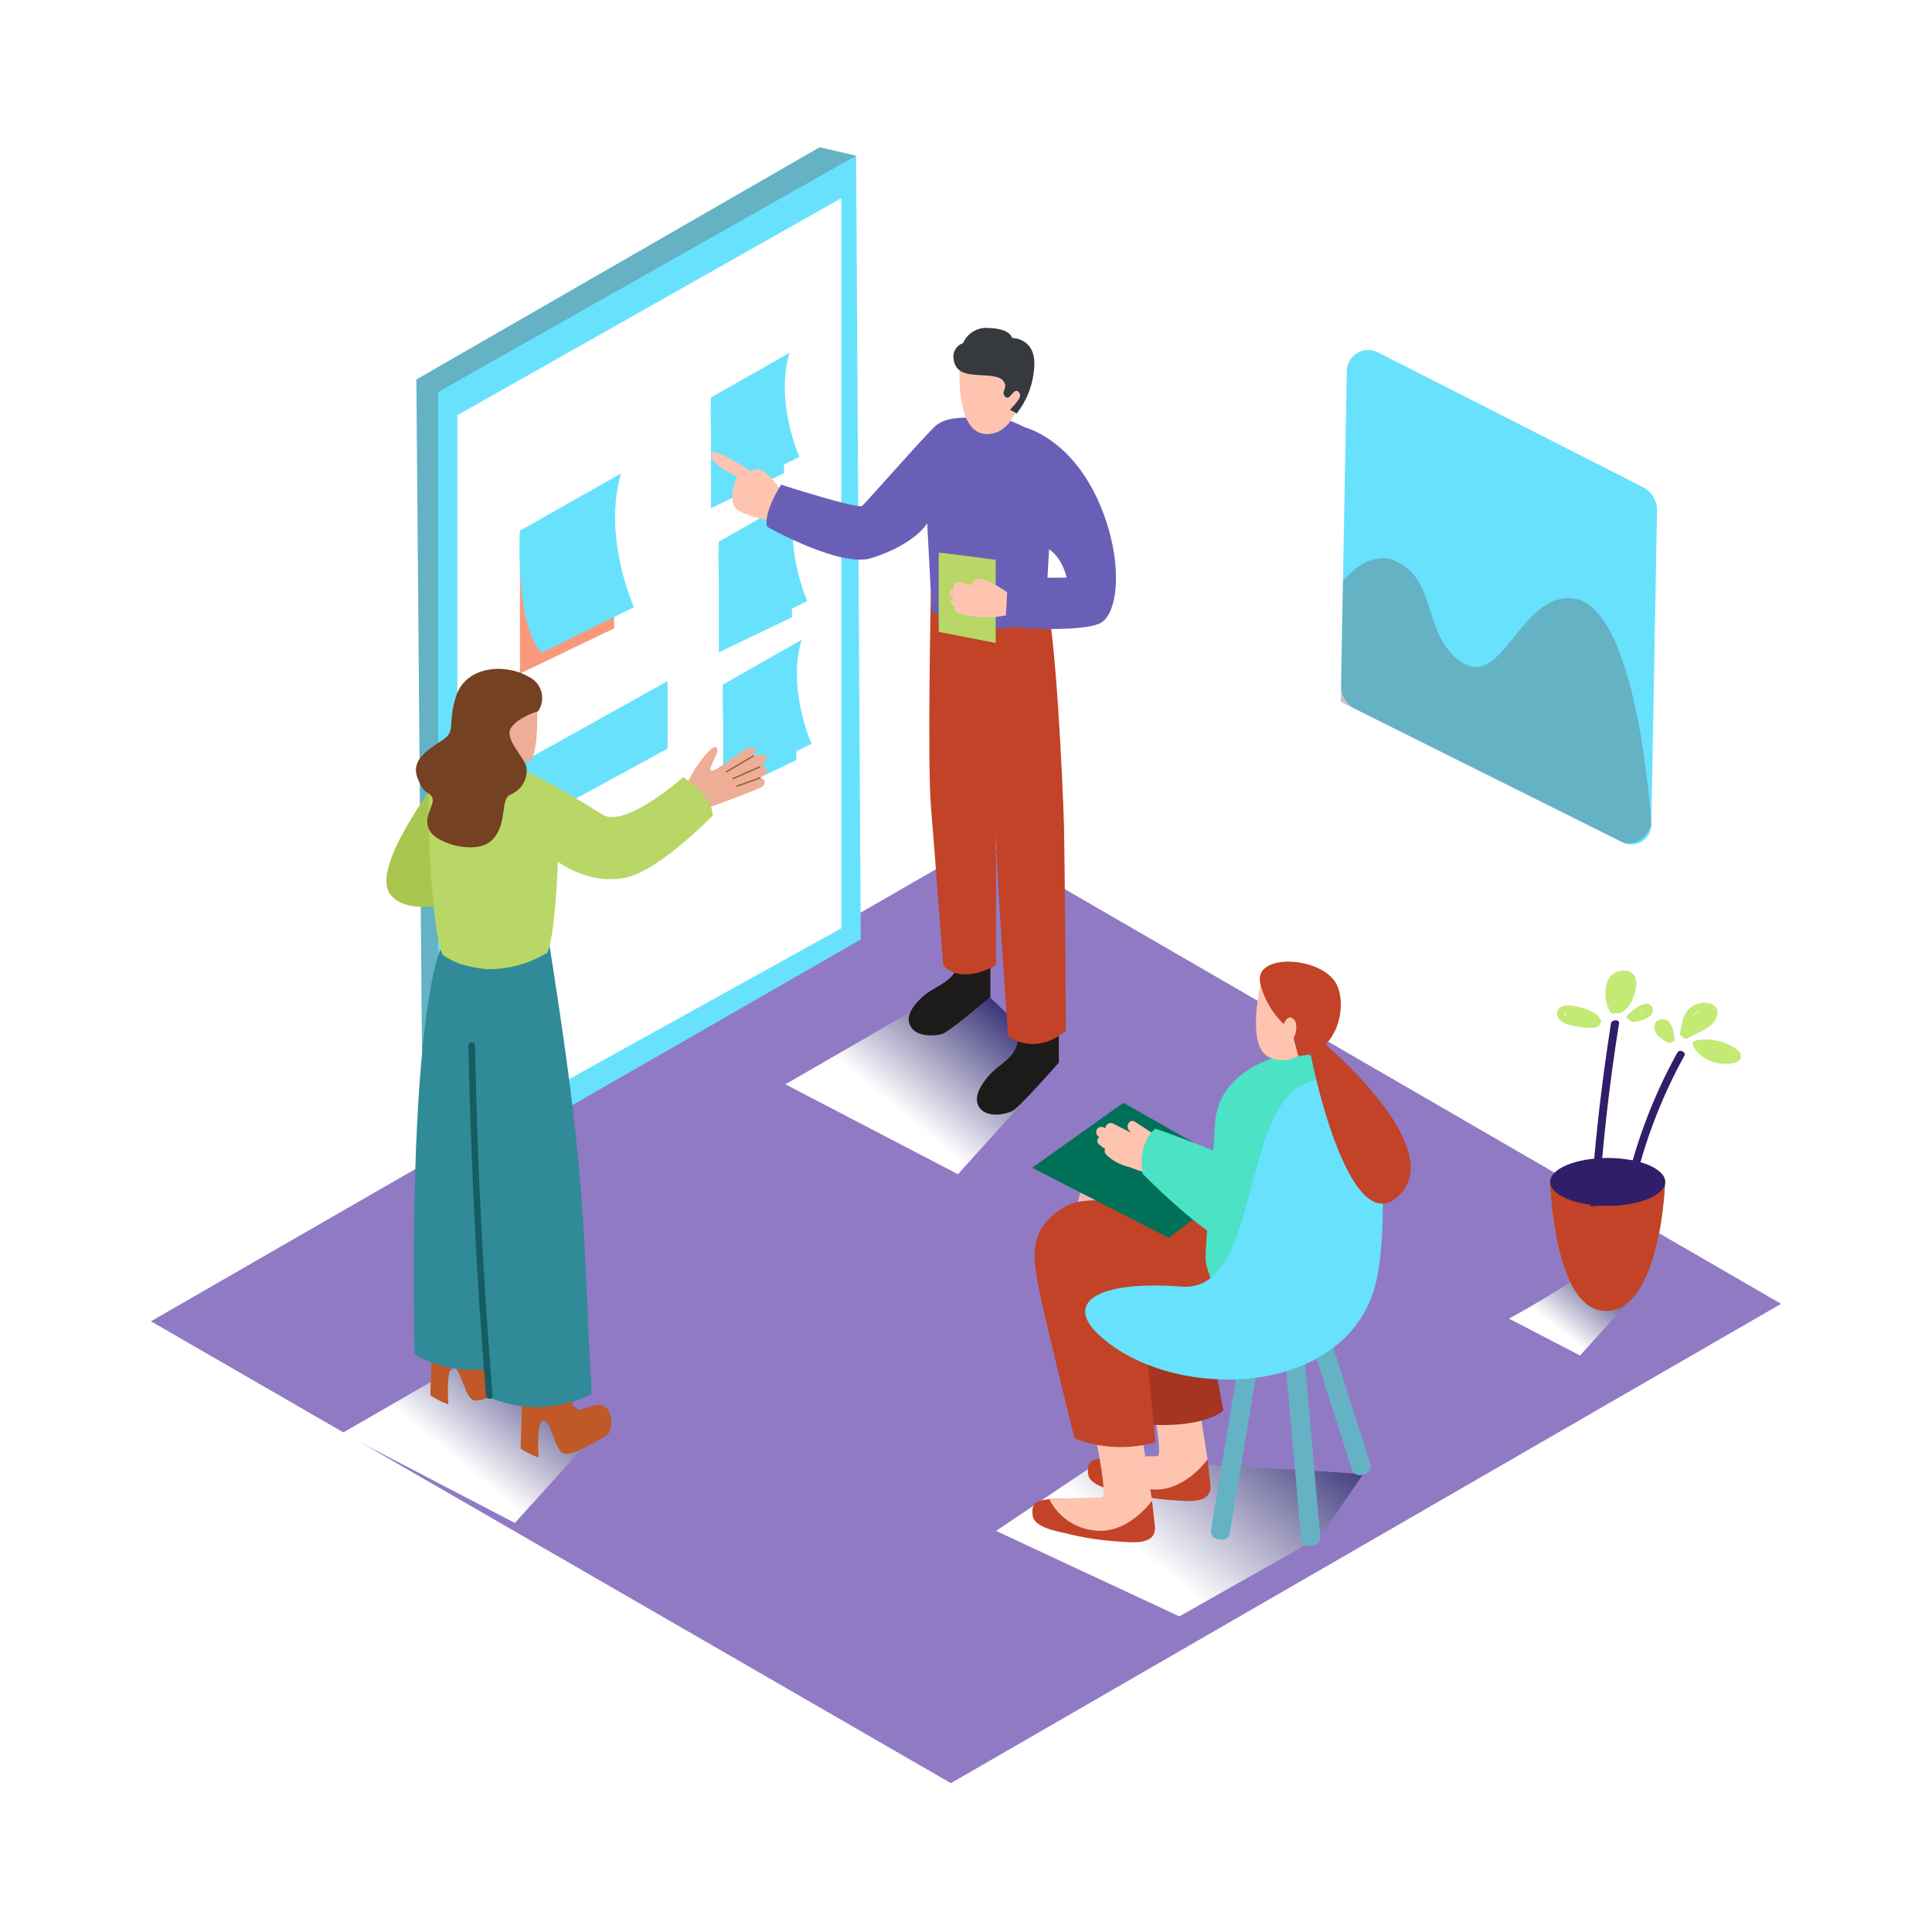 <svg width="223" height="223" viewBox="0 0 223 223" fill="none" xmlns="http://www.w3.org/2000/svg">
<g filter="url(#filter0_d_123_747)">
<path d="M17.42 145.509L109.754 198.82L205.58 143.494L113.501 90.183L17.42 145.509Z" fill="#907AC4"/>
<path d="M59.325 149.009C59.148 148.834 59.016 148.618 58.942 148.381C58.867 148.143 58.853 147.891 58.899 147.646L58.608 147.384L39.515 158.406L59.431 168.783L69.709 157.427C65.635 155.475 62.434 152.274 59.325 149.009Z" fill="url(#paint0_linear_123_747)"/>
<path d="M127.514 161.273L114.973 169.705L136.124 179.571L152.385 170.38L157.303 163.204C156.835 162.934 127.976 161.557 127.514 161.273Z" fill="url(#paint1_linear_123_747)"/>
<path d="M111.896 105.883L90.653 118.155L110.569 128.532L122.217 115.649" fill="url(#paint2_linear_123_747)"/>
<path d="M98.816 10.972L94.607 10L48.06 36.808L48.827 128.482L50.573 129.454" fill="#68E1FD"/>
<path opacity="0.36" d="M98.816 10.972L94.607 10L48.06 36.808L48.827 128.482L50.573 129.454" fill="#606060"/>
<path d="M98.818 10.971L99.35 101.438L50.575 129.453V38.247L98.818 10.971Z" fill="#68E1FD"/>
<path d="M97.099 15.877V100.155L52.788 124.699V40.925L97.099 15.877Z" fill="white"/>
<path d="M82.065 38.873V51.649L90.504 47.603V36.808" fill="#68E1FD"/>
<path d="M91.134 33.72L82.064 38.873C82.064 38.873 81.595 47.39 84.015 49.803L92.27 45.736C92.27 45.736 89.424 39.412 91.134 33.72Z" fill="#68E1FD"/>
<path d="M60.013 54.289V70.749L70.886 65.532V51.621" fill="#F8997C"/>
<path d="M71.695 47.646L60.012 54.254C60.012 54.254 59.416 65.22 62.532 68.336L73.178 63.084C73.178 63.084 69.495 54.964 71.695 47.646Z" fill="#68E1FD"/>
<path d="M82.974 55.518V68.294L91.413 64.248V53.453" fill="#68E1FD"/>
<path d="M92.044 50.365L82.973 55.518C82.973 55.518 82.505 64.035 84.925 66.448L93.18 62.374C93.18 62.374 90.334 56.057 92.044 50.365Z" fill="#68E1FD"/>
<path d="M83.466 72.005V84.781L91.905 80.735V69.94" fill="#68E1FD"/>
<path d="M92.528 66.852L83.465 71.998C83.465 71.998 82.996 80.515 85.416 82.928L93.671 78.854C93.671 78.854 90.825 72.544 92.528 66.852Z" fill="#68E1FD"/>
<path d="M77.057 71.615L59.433 81.438V89.011L77.057 79.408V71.615Z" fill="#68E1FD"/>
<path d="M114.317 103.42L110.648 102.873C110.747 103.368 110.728 103.879 110.592 104.365C110.456 104.851 110.208 105.298 109.867 105.67C108.966 106.642 107.603 107.09 106.616 107.941C105.814 108.651 104.601 109.9 104.948 111.1C105.417 112.725 107.837 112.661 108.81 112.313C109.519 112.065 112.557 109.545 114.31 108.055L114.317 103.42Z" fill="#1C1B19"/>
<path d="M122.215 111.603H117.332C117.503 112.078 117.559 112.587 117.496 113.088C117.433 113.588 117.253 114.067 116.97 114.485C116.218 115.578 114.94 116.189 114.088 117.204C113.379 118.034 112.385 119.432 112.903 120.575C113.613 122.115 115.991 121.696 116.899 121.207C117.609 120.816 120.867 117.175 122.215 115.642V111.603Z" fill="#1C1B19"/>
<path d="M86.936 47.582C86.936 47.582 82.607 44.63 82.131 45.283C81.421 46.298 85.091 48.015 85.091 48.015C85.091 48.015 84.019 50.258 84.786 51.5C85.552 52.742 90.698 53.402 90.698 53.402L91.891 50.819C91.24 50.653 90.656 50.288 90.223 49.776C89.939 49.25 88.597 47.384 87.646 47.171C86.695 46.958 85.212 48.391 85.687 49.201C86.163 50.01 87.447 48.98 87.447 48.98" fill="#FFC4B0"/>
<path d="M107.449 61.267C107.449 61.267 107.03 80.92 107.449 86.009C107.867 91.098 108.868 104.414 108.868 104.414C108.868 104.414 110.543 106.798 114.958 104.414V62.7L107.449 61.267Z" fill="#C24327"/>
<path d="M113.566 62.623C113.566 62.623 115.056 93.029 115.461 99.219C115.887 105.685 116.355 112.605 116.355 112.605C116.355 112.605 119.407 115.004 123.027 111.973C123.027 111.973 122.906 91.39 122.8 87.99C122.658 83.199 121.834 65.391 120.67 61.927" fill="#C24327"/>
<path d="M107.023 53.402L107.555 63.602C112.367 66.135 115.746 66.057 120.636 64.404L121.679 46.049C121.679 46.049 122.787 43.863 115.753 41.23H112.154C112.154 41.23 109.315 40.967 108.009 42.138C106.703 43.309 99.975 51.017 99.492 51.401C99.009 51.784 90.159 48.945 90.159 48.945C90.159 48.945 88.086 52.118 88.54 53.8C88.54 53.8 97.008 58.591 100.606 57.413C105.674 55.801 107.023 53.402 107.023 53.402Z" fill="#6A5FB7"/>
<path d="M110.785 35.254C110.785 35.254 110.203 42.912 113.766 43.097C116.413 43.232 117.421 40.258 117.542 39.598C117.542 39.598 118.33 34.352 114.582 34.09C110.834 33.827 110.785 35.254 110.785 35.254Z" fill="#FFC4B0"/>
<path d="M116.844 32.01C116.73 31.896 116.631 30.966 114.175 30.86C113.552 30.791 112.923 30.923 112.38 31.237C111.837 31.551 111.409 32.031 111.159 32.606C110.807 32.723 110.505 32.956 110.303 33.266C110.1 33.577 110.009 33.947 110.044 34.316C110.193 35.502 110.754 36.098 112.386 36.247C114.019 36.396 115.396 36.282 115.879 37.063C116.361 37.844 115.467 38.199 116.028 38.781C116.588 39.363 117.035 37.546 117.61 38.291C118.185 39.036 116.326 40.285 116.659 40.364C116.908 40.443 117.135 40.577 117.326 40.754C118.535 39.227 119.248 37.367 119.371 35.424C119.662 32.01 116.844 32.01 116.844 32.01Z" fill="#36393E"/>
<path d="M118.377 42.359C118.377 42.359 123.253 43.544 126.49 50.223C129.726 56.902 129.329 64 126.831 65.008C124.332 66.016 115.893 65.554 115.758 65.008C115.623 64.461 114.942 59.94 115.758 59.805C116.574 59.67 123.118 59.67 123.118 59.67C123.118 59.67 122.508 56.632 120.152 55.958" fill="#6A5FB7"/>
<path d="M108.355 65.937C108.355 65.937 108.319 56.873 108.355 56.802C108.39 56.731 114.927 57.619 114.927 57.619V67.215L108.355 65.937Z" fill="#B8D766"/>
<path d="M116.246 61.352C116.246 61.352 113.79 59.663 112.967 59.805C112.143 59.947 112.186 60.571 112.186 60.571C112.186 60.571 110.483 59.982 110.213 60.301C110.136 60.388 110.085 60.495 110.066 60.609C110.047 60.723 110.061 60.841 110.106 60.947C110.106 60.947 109.624 61.096 109.595 61.345C109.567 61.593 109.702 61.834 110.135 61.941C110.135 61.941 109.574 62.324 109.801 62.651C109.914 62.811 110.065 62.941 110.241 63.027C110.197 63.145 110.191 63.274 110.226 63.396C110.26 63.517 110.333 63.624 110.433 63.701C112.266 64.297 114.222 64.41 116.111 64.028L116.246 61.352Z" fill="#FFC4B0"/>
<path d="M79.014 83.915C79.014 83.915 79.937 82.19 80.257 81.693C80.576 81.197 81.939 79.28 82.499 79.245C83.536 79.181 81.633 81.658 82.059 81.942C82.485 82.226 85.658 79.55 86.318 79.358C87.801 78.939 86.964 80.231 86.964 80.231C86.964 80.231 88.22 79.912 88.469 80.345C88.717 80.778 87.723 81.48 87.723 81.48C87.723 81.48 88.433 81.211 88.49 81.842C88.547 82.474 87.73 82.765 87.73 82.765C87.73 82.765 88.639 82.992 88.092 83.716C87.816 84.085 81.868 86.129 81.272 86.449C80.675 86.768 79.014 83.915 79.014 83.915Z" fill="#EEAD97"/>
<path d="M87 80.231L83.791 82.126" stroke="#8C6239" stroke-width="0.159" stroke-miterlimit="10"/>
<path d="M87.75 81.488L84.549 82.901" stroke="#8C6239" stroke-width="0.159" stroke-miterlimit="10"/>
<path d="M87.765 82.773L84.997 83.767" stroke="#8C6239" stroke-width="0.159" stroke-miterlimit="10"/>
<path d="M59.409 149.214C58.409 148.568 57.039 149.682 56.18 149.583C55.321 149.484 54.995 144.721 54.995 144.721L49.969 144.565L49.671 154.048C50.318 154.487 51.02 154.841 51.758 155.098C51.758 155.098 51.425 150.754 52.333 150.839C53.242 150.925 53.589 154.282 54.675 154.622C55.761 154.963 59.133 152.827 59.693 152.443C60.254 152.06 60.41 149.86 59.409 149.214Z" fill="#C15827"/>
<path d="M69.823 155.36C68.822 154.714 67.452 155.829 66.593 155.729C65.734 155.63 65.408 150.867 65.408 150.867L60.39 150.711L60.092 160.194C60.739 160.631 61.441 160.982 62.178 161.237C62.178 161.237 61.845 156.893 62.753 156.979C63.662 157.064 64.01 160.421 65.096 160.762C66.182 161.102 69.553 158.966 70.114 158.583C70.674 158.199 70.823 156.013 69.823 155.36Z" fill="#C15827"/>
<path d="M50.902 102.426C50.902 102.426 47.155 109.524 47.85 149.321C47.85 149.321 52.002 152.16 58.539 150.691C58.539 150.691 58.774 104.321 58.114 102.646C57.453 100.971 50.902 102.426 50.902 102.426Z" fill="#318A98"/>
<path d="M63.351 101.589C64.77 110.78 66.19 119.972 66.956 129.27C67.623 137.162 67.794 145.105 68.248 153.018L68.298 153.884C66.422 154.836 64.356 155.354 62.253 155.401C60.15 155.448 58.063 155.021 56.146 154.154C56.146 154.154 54.372 115.536 54.535 110.255C54.699 104.974 54.968 98.849 57.907 98.018C60.845 97.188 63.351 101.589 63.351 101.589Z" fill="#318A98"/>
<path d="M50.575 82.928C50.575 82.928 43.03 92.674 44.897 95.988C46.764 99.303 54.585 96.698 54.585 96.698" fill="#A8C64E"/>
<path d="M78.85 82.709C78.85 82.709 72.157 88.678 69.524 87.017C60.034 81.026 58.011 81.062 58.011 81.062C58.011 81.062 50.913 78.776 49.891 81.829C48.869 84.88 49.977 101.88 51.126 103.235L51.19 103.292C51.768 103.668 52.384 103.982 53.029 104.229C54.022 104.534 55.041 104.745 56.073 104.861C58.587 104.928 61.065 104.262 63.207 102.944C64.136 100.552 64.392 92.461 64.392 92.461C64.392 92.461 68.196 95.357 72.526 94.221C76.373 93.213 82.285 87.123 82.285 87.123C82.129 84.689 78.85 82.709 78.85 82.709Z" fill="#B8D766"/>
<path d="M61.999 74.384C61.999 74.384 62.24 80.772 60.969 80.885C59.699 80.999 57.257 80.346 57.264 79.09C57.272 77.833 57.264 74.959 58.421 74.554C59.578 74.15 61.41 73.234 61.999 74.384Z" fill="#EEAD97"/>
<path d="M62.115 75.093C62.336 74.766 62.484 74.396 62.548 74.007C62.611 73.618 62.589 73.219 62.483 72.84C62.377 72.46 62.19 72.108 61.933 71.808C61.677 71.508 61.359 71.268 61 71.104C58.282 69.528 53.739 69.862 52.632 73.389C51.589 76.711 52.703 77.314 51.099 78.407C49.495 79.5 47.373 80.65 48.189 82.794C49.005 84.937 49.502 84.213 49.892 85.065C50.283 85.917 48.672 87.343 49.616 88.912C50.56 90.481 55.18 91.751 56.905 89.856C58.63 87.961 57.672 85.228 58.942 84.71C59.557 84.459 60.07 84.01 60.401 83.434C60.731 82.858 60.86 82.188 60.766 81.53C60.489 80.338 58.097 78.216 59.027 76.952C59.957 75.689 62.115 75.093 62.115 75.093Z" fill="#744122"/>
<path d="M54.833 113.697C54.833 113.215 54.06 113.186 54.067 113.697C54.341 127.174 55.015 140.636 56.09 154.083C56.125 154.559 56.892 154.587 56.856 154.083C55.758 140.645 55.084 127.183 54.833 113.697Z" fill="#165C63"/>
<path d="M149.354 146.332L148.958 146.367C148.462 146.41 148.095 146.848 148.139 147.343L150.181 170.591C150.224 171.087 150.662 171.454 151.158 171.41L151.554 171.375C152.049 171.332 152.416 170.895 152.373 170.399L150.331 147.151C150.287 146.655 149.85 146.288 149.354 146.332Z" fill="#68E1FD"/>
<path d="M145.028 145.909L144.636 145.844C144.145 145.763 143.681 146.095 143.6 146.586L139.784 169.609C139.703 170.101 140.035 170.565 140.526 170.646L140.918 170.711C141.409 170.793 141.873 170.46 141.955 169.969L145.77 146.946C145.852 146.455 145.52 145.991 145.028 145.909Z" fill="#68E1FD"/>
<path d="M149.948 139.149L149.569 139.269C149.095 139.42 148.833 139.927 148.984 140.402L156.056 162.641C156.206 163.116 156.713 163.378 157.188 163.227L157.567 163.107C158.041 162.956 158.303 162.449 158.152 161.975L151.08 139.735C150.93 139.26 150.423 138.998 149.948 139.149Z" fill="#68E1FD"/>
<path opacity="0.36" d="M149.354 146.332L148.958 146.367C148.462 146.41 148.095 146.848 148.139 147.343L150.181 170.591C150.224 171.087 150.662 171.454 151.158 171.41L151.554 171.375C152.049 171.332 152.416 170.895 152.373 170.399L150.331 147.151C150.287 146.655 149.85 146.288 149.354 146.332Z" fill="#606060"/>
<path opacity="0.36" d="M145.028 145.909L144.636 145.844C144.145 145.763 143.681 146.095 143.6 146.586L139.784 169.609C139.703 170.101 140.035 170.565 140.526 170.646L140.918 170.711C141.409 170.793 141.873 170.46 141.955 169.969L145.77 146.946C145.852 146.455 145.52 145.991 145.028 145.909Z" fill="#606060"/>
<path opacity="0.36" d="M149.948 139.149L149.569 139.269C149.095 139.42 148.833 139.927 148.984 140.402L156.056 162.641C156.206 163.116 156.713 163.378 157.188 163.227L157.567 163.107C158.041 162.956 158.303 162.449 158.152 161.975L151.08 139.735C150.93 139.26 150.423 138.998 149.948 139.149Z" fill="#606060"/>
<path d="M127.511 161.273C127.873 161.23 128.994 161.188 129.406 161.195C130.728 162.093 132.268 162.615 133.863 162.707C135.793 162.99 137.759 162.545 139.378 161.458L139.712 164.417C139.896 166.689 136.922 166.234 135.801 166.185C133.611 166.068 131.438 165.735 129.314 165.191C128.476 164.985 125.765 164.552 125.602 163.161C125.438 161.77 125.885 161.429 127.511 161.273Z" fill="#C24327"/>
<path d="M132.653 153.118C132.653 153.118 134.385 161.124 133.576 161.088C132.766 161.053 127.514 161.266 127.514 161.266C127.996 162.253 128.72 163.101 129.619 163.733C130.517 164.365 131.561 164.759 132.653 164.878C136.578 165.446 139.382 161.443 139.382 161.443L137.827 151.492" fill="#FFC4B0"/>
<path d="M140.034 149.421L141.198 155.808C141.198 155.808 139.367 157.689 133.199 157.469C127.031 157.249 133.199 146.212 133.199 146.212" fill="#A53421"/>
<path d="M142.774 132.28C142.774 132.28 135.896 126.758 131.325 126.105C126.755 125.452 124.377 130.413 124.696 133.727C125.016 137.042 135.96 138.859 135.96 138.859" fill="#EDBAB9"/>
<path d="M121.104 166.036C121.466 165.993 122.587 165.951 122.999 165.958C124.321 166.856 125.861 167.378 127.457 167.47C129.386 167.753 131.352 167.308 132.971 166.22L133.305 169.18C133.49 171.451 130.516 170.997 129.394 170.948C127.204 170.831 125.031 170.498 122.907 169.954C122.069 169.748 119.358 169.315 119.195 167.924C119.032 166.533 119.486 166.22 121.104 166.036Z" fill="#C24327"/>
<path d="M126.248 157.881C126.248 157.881 127.98 165.887 127.171 165.851C126.362 165.816 121.109 166.029 121.109 166.029C121.592 167.016 122.316 167.864 123.214 168.496C124.113 169.128 125.156 169.522 126.248 169.641C130.173 170.209 132.977 166.206 132.977 166.206L131.422 156.22" fill="#FFC4B0"/>
<path d="M142.338 132.535C142.338 132.535 135.461 127.013 130.89 126.36C126.319 125.707 123.941 130.668 124.261 133.983C124.58 137.297 135.525 139.114 135.525 139.114" fill="#EDBAB9"/>
<path d="M140.315 134.912C139.42 134.082 126.964 129.823 122.847 132.314C118.731 134.806 119.249 137.929 119.767 140.959C120.285 143.99 124.026 159.037 124.026 159.037C127.01 160.186 130.286 160.34 133.366 159.477L132.216 147.347L147.774 138.83" fill="#C24327"/>
<path d="M138.576 133.11L134.886 135.878L119.136 127.787L129.669 120.292L144.418 128.66L138.576 133.11Z" fill="#007058"/>
<path d="M154.301 124.088C154.301 124.088 154.577 114.811 150.319 114.655C146.06 114.499 140.574 117.544 140.268 122.463C139.963 127.381 139.14 136.552 139.14 138.269C139.14 139.987 142.234 146.346 142.234 146.346" fill="#4BE2C5"/>
<path d="M126.895 124.238L126.824 124.195C126.685 124.114 126.585 123.982 126.544 123.826C126.504 123.671 126.526 123.507 126.607 123.368C126.688 123.23 126.821 123.129 126.976 123.089C127.131 123.048 127.296 123.071 127.434 123.152L127.583 123.237C127.583 123.131 127.61 123.027 127.662 122.934C127.714 122.842 127.789 122.765 127.88 122.71C127.971 122.656 128.075 122.626 128.181 122.624C128.287 122.621 128.391 122.647 128.484 122.697C129.194 123.045 129.904 123.407 130.557 123.755L130.294 123.436C129.897 122.939 130.394 122.094 131.004 122.485C131.832 123.005 132.648 123.544 133.453 124.103C133.523 124.153 133.582 124.217 133.627 124.291C133.672 124.365 133.701 124.448 133.713 124.533C133.725 124.619 133.719 124.706 133.696 124.789C133.674 124.873 133.634 124.951 133.581 125.018L133.701 125.118C133.825 125.212 133.911 125.348 133.943 125.5C133.976 125.652 133.953 125.811 133.879 125.948C133.906 126.04 133.914 126.136 133.903 126.232C133.892 126.327 133.862 126.419 133.815 126.502C134.191 126.779 133.978 127.339 133.574 127.495L133.524 127.552L134.234 127.801C134.943 128.056 134.652 129.22 133.914 128.965L130.245 127.68C129.274 127.441 128.384 126.951 127.661 126.26C127.58 126.173 127.527 126.064 127.509 125.946C127.491 125.828 127.51 125.708 127.562 125.6C127.307 125.46 127.069 125.291 126.852 125.096C126.788 125.043 126.738 124.975 126.704 124.899C126.671 124.823 126.656 124.74 126.66 124.656C126.664 124.573 126.687 124.492 126.728 124.42C126.769 124.347 126.826 124.285 126.895 124.238Z" fill="#FFC4B0"/>
<path d="M141.911 126.544C141.911 126.544 135.311 123.861 133.345 123.286C133.345 123.286 131.308 124.705 131.875 128.474C131.875 128.474 137.823 134.557 141.514 136.381" fill="#4BE2C5"/>
<path d="M147.051 113.328C146.963 113.211 146.919 113.066 146.927 112.919C146.934 112.773 146.994 112.633 147.094 112.526C147.358 112.163 147.716 111.878 148.13 111.703C148.25 111.665 148.376 111.653 148.501 111.666C148.626 111.679 148.746 111.718 148.856 111.78C148.965 111.842 149.06 111.926 149.135 112.026C149.211 112.126 149.265 112.241 149.294 112.363C149.326 112.605 149.301 112.852 149.219 113.082C149.138 113.313 149.003 113.52 148.826 113.689C148.648 113.857 148.434 113.981 148.199 114.05C147.965 114.12 147.718 114.132 147.477 114.088C147.331 114.043 147.206 113.946 147.128 113.815C147.049 113.684 147.022 113.528 147.051 113.378V113.328Z" fill="#FF666D"/>
<path d="M158.123 143.166C158.391 142.526 158.612 141.867 158.783 141.193C160.089 136.069 160.948 116.827 152.295 117.615C142.806 118.474 146.014 142.237 136.389 141.506C126.765 140.774 122.833 143.28 126.765 147.006C134.615 154.445 153.275 154.615 158.123 143.166Z" fill="#68E1FD"/>
<path d="M145.564 106.245C145.564 106.245 143.832 113.413 146.274 114.904C147.999 115.961 150.831 115.273 151.796 112.476C152.761 109.68 148.112 104.47 145.564 106.245Z" fill="#FFC4B0"/>
<path d="M149.089 111.987C147.259 110.621 145.97 108.653 145.448 106.43C144.738 102.923 152.78 103.371 154.327 106.721C155.534 109.333 154.292 114.741 149.849 114.883L149.089 111.987Z" fill="#C24327"/>
<path d="M152.118 112.824C152.7 113.228 167.797 125.898 161.14 131.278C155.589 135.771 151.309 115.478 151.16 113.91" fill="#C24327"/>
<path d="M148.123 111.348C148.123 111.348 148.563 109.929 149.322 110.639C149.947 111.199 149.514 113.116 148.975 112.91" fill="#FFC4B0"/>
<path d="M191.262 51.948L190.602 88.231C190.594 88.616 190.489 88.993 190.297 89.327C190.105 89.66 189.831 89.94 189.502 90.139C189.173 90.339 188.798 90.453 188.414 90.469C188.029 90.485 187.646 90.404 187.301 90.233L156.469 74.838C155.957 74.583 155.528 74.189 155.232 73.7C154.936 73.211 154.784 72.648 154.794 72.077L155.454 35.801C155.466 35.384 155.583 34.977 155.795 34.618C156.006 34.259 156.305 33.959 156.663 33.747C157.022 33.534 157.428 33.416 157.845 33.403C158.261 33.389 158.674 33.482 159.045 33.671L189.615 49.215C190.117 49.472 190.537 49.864 190.828 50.347C191.119 50.83 191.269 51.384 191.262 51.948Z" fill="#68E1FD"/>
<path opacity="0.36" d="M160.149 57.448C166.019 59.101 163.989 65.617 168.212 69.081C173.343 73.297 175.31 61.33 181.584 62.082C189.143 62.984 190.605 88.23 190.605 88.23C189.406 91.07 187.305 90.232 187.305 90.232L154.762 74.021L155.017 60.053C156.38 58.47 158.069 57.235 160.149 57.448Z" fill="#606060"/>
<path d="M183.611 139.519C180.545 141.443 177.401 143.472 174.171 145.197L182.376 149.456L188.246 142.969C186.519 142.086 184.952 140.92 183.611 139.519Z" fill="url(#paint3_linear_123_747)"/>
<path d="M192.192 129.418C192.192 129.418 191.773 143.997 185.548 144.324C179.324 144.65 178.905 129.418 178.905 129.418" fill="#6DE2FC"/>
<path d="M192.192 129.418C192.192 129.418 191.773 143.997 185.548 144.324C179.324 144.65 178.905 129.418 178.905 129.418" fill="#C24327"/>
<path d="M185.566 132.18C189.235 132.18 192.21 130.944 192.21 129.419C192.21 127.894 189.235 126.658 185.566 126.658C181.897 126.658 178.923 127.894 178.923 129.419C178.923 130.944 181.897 132.18 185.566 132.18Z" fill="#311E69"/>
<path d="M187.377 131.299C188.596 125.412 190.699 119.743 193.615 114.485C193.857 114.052 194.652 114.428 194.417 114.861C191.546 120.066 189.478 125.675 188.285 131.498C188.179 131.966 187.284 131.768 187.377 131.299Z" fill="#311E69"/>
<path d="M183.577 132.222C184.05 125.167 184.841 118.133 185.948 111.121C186.026 110.652 186.949 110.645 186.878 111.121C185.756 118.114 184.966 125.136 184.507 132.187L183.577 132.222Z" fill="#311E69"/>
<path d="M195.659 113.115C196.75 112.882 197.885 112.953 198.938 113.321C199.684 113.584 201.231 114.336 200.926 115.145C200.62 115.954 198.747 115.855 198.001 115.649C197.465 115.524 196.96 115.291 196.518 114.962C196.076 114.634 195.706 114.218 195.432 113.74C195.429 113.712 195.429 113.683 195.432 113.655C195.397 113.607 195.375 113.551 195.368 113.493C195.361 113.434 195.37 113.375 195.392 113.321C195.415 113.266 195.452 113.219 195.499 113.183C195.545 113.147 195.601 113.124 195.659 113.115Z" fill="#C3EA75"/>
<path d="M194.196 112.675C194.224 112.729 194.263 112.776 194.311 112.813C194.359 112.85 194.414 112.877 194.473 112.892C194.532 112.907 194.593 112.909 194.653 112.898C194.713 112.888 194.77 112.865 194.82 112.831C195.835 112.235 197.106 111.859 197.823 110.979C198.319 110.368 198.532 109.36 197.624 108.913C197.188 108.738 196.711 108.691 196.25 108.778C195.788 108.864 195.361 109.081 195.019 109.403C194.189 110.169 194.11 111.291 193.912 112.242C193.896 112.337 193.917 112.433 193.969 112.514C194.022 112.594 194.103 112.651 194.196 112.675ZM196.112 109.594V109.687C195.816 109.878 195.555 110.118 195.338 110.397C195.523 110.073 195.79 109.804 196.112 109.616V109.594Z" fill="#C3EA75"/>
<path d="M191.485 110.724C192.982 110.184 193.238 112.243 193.28 112.931C193.281 113.016 193.25 113.097 193.194 113.16C193.137 113.223 193.059 113.263 192.975 113.272C192.881 113.339 192.768 113.376 192.652 113.376C192.536 113.376 192.423 113.339 192.329 113.272C191.825 112.91 191.187 112.562 191.03 112.008C190.91 111.59 190.91 110.93 191.485 110.724Z" fill="#C3EA75"/>
<path d="M185.808 109.758C185.88 109.874 185.993 109.958 186.124 109.995C186.256 110.032 186.396 110.018 186.518 109.957C186.595 109.972 186.675 109.972 186.752 109.957C187.909 109.815 188.498 108.345 188.704 107.572C188.91 106.798 189.137 105.535 187.994 105.13C187.506 104.976 186.977 105.012 186.515 105.232C186.053 105.452 185.691 105.839 185.503 106.315C185.154 107.459 185.263 108.694 185.808 109.758ZM186.433 108.707C186.402 108.51 186.402 108.309 186.433 108.111C186.423 108.246 186.423 108.381 186.433 108.516C186.518 108.601 186.468 108.658 186.447 108.715L186.433 108.707Z" fill="#C3EA75"/>
<path d="M179.729 109.964C179.686 110.915 180.865 111.298 181.858 111.454C182.462 111.547 184.633 111.98 184.697 111.128C184.755 111.079 184.795 111.011 184.809 110.936C184.823 110.861 184.811 110.783 184.775 110.716C184.293 109.815 183.15 109.417 182.036 109.176C181.07 108.97 179.771 108.906 179.729 109.964ZM180.637 109.921C180.673 109.977 180.714 110.029 180.758 110.077C180.723 110.128 180.701 110.187 180.694 110.248C180.645 110.211 180.611 110.157 180.601 110.096C180.59 110.035 180.603 109.973 180.637 109.921Z" fill="#C3EA75"/>
<path d="M188.056 110.695C188.108 110.791 188.189 110.868 188.287 110.914C188.386 110.96 188.496 110.973 188.603 110.951C189.231 110.892 189.836 110.68 190.363 110.333C190.461 110.273 190.545 110.194 190.612 110.101C190.678 110.008 190.725 109.902 190.751 109.79C190.776 109.679 190.778 109.563 190.758 109.45C190.738 109.337 190.695 109.23 190.633 109.134C189.923 108.275 188.269 109.723 187.843 110.191C187.637 110.411 187.808 110.624 188.056 110.695ZM189.355 109.985H189.277L189.745 109.73C189.636 109.844 189.502 109.934 189.355 109.993V109.985Z" fill="#C3EA75"/>
</g>
<defs>
<filter id="filter0_d_123_747" x="0.42" y="0" width="222.16" height="222.82" filterUnits="userSpaceOnUse" color-interpolation-filters="sRGB">
<feFlood flood-opacity="0" result="BackgroundImageFix"/>
<feColorMatrix in="SourceAlpha" type="matrix" values="0 0 0 0 0 0 0 0 0 0 0 0 0 0 0 0 0 0 127 0" result="hardAlpha"/>
<feOffset dy="7"/>
<feGaussianBlur stdDeviation="8.5"/>
<feComposite in2="hardAlpha" operator="out"/>
<feColorMatrix type="matrix" values="0 0 0 0 0 0 0 0 0 0 0 0 0 0 0 0 0 0 0.25 0"/>
<feBlend mode="normal" in2="BackgroundImageFix" result="effect1_dropShadow_123_747"/>
<feBlend mode="normal" in="SourceGraphic" in2="effect1_dropShadow_123_747" result="shape"/>
</filter>
<linearGradient id="paint0_linear_123_747" x1="64.456" y1="145.957" x2="52.078" y2="160.997" gradientUnits="userSpaceOnUse">
<stop stop-color="#1B1464"/>
<stop offset="1" stop-color="white"/>
</linearGradient>
<linearGradient id="paint1_linear_123_747" x1="149.851" y1="150.407" x2="131.823" y2="172.289" gradientUnits="userSpaceOnUse">
<stop stop-color="#1B1464"/>
<stop offset="1" stop-color="white"/>
</linearGradient>
<linearGradient id="paint2_linear_123_747" x1="115.637" y1="105.727" x2="103.251" y2="120.767" gradientUnits="userSpaceOnUse">
<stop stop-color="#1B1464"/>
<stop offset="1" stop-color="white"/>
</linearGradient>
<linearGradient id="paint3_linear_123_747" x1="186.592" y1="137.553" x2="179.523" y2="146.141" gradientUnits="userSpaceOnUse">
<stop stop-color="#1B1464"/>
<stop offset="1" stop-color="white"/>
</linearGradient>
</defs>
</svg>
